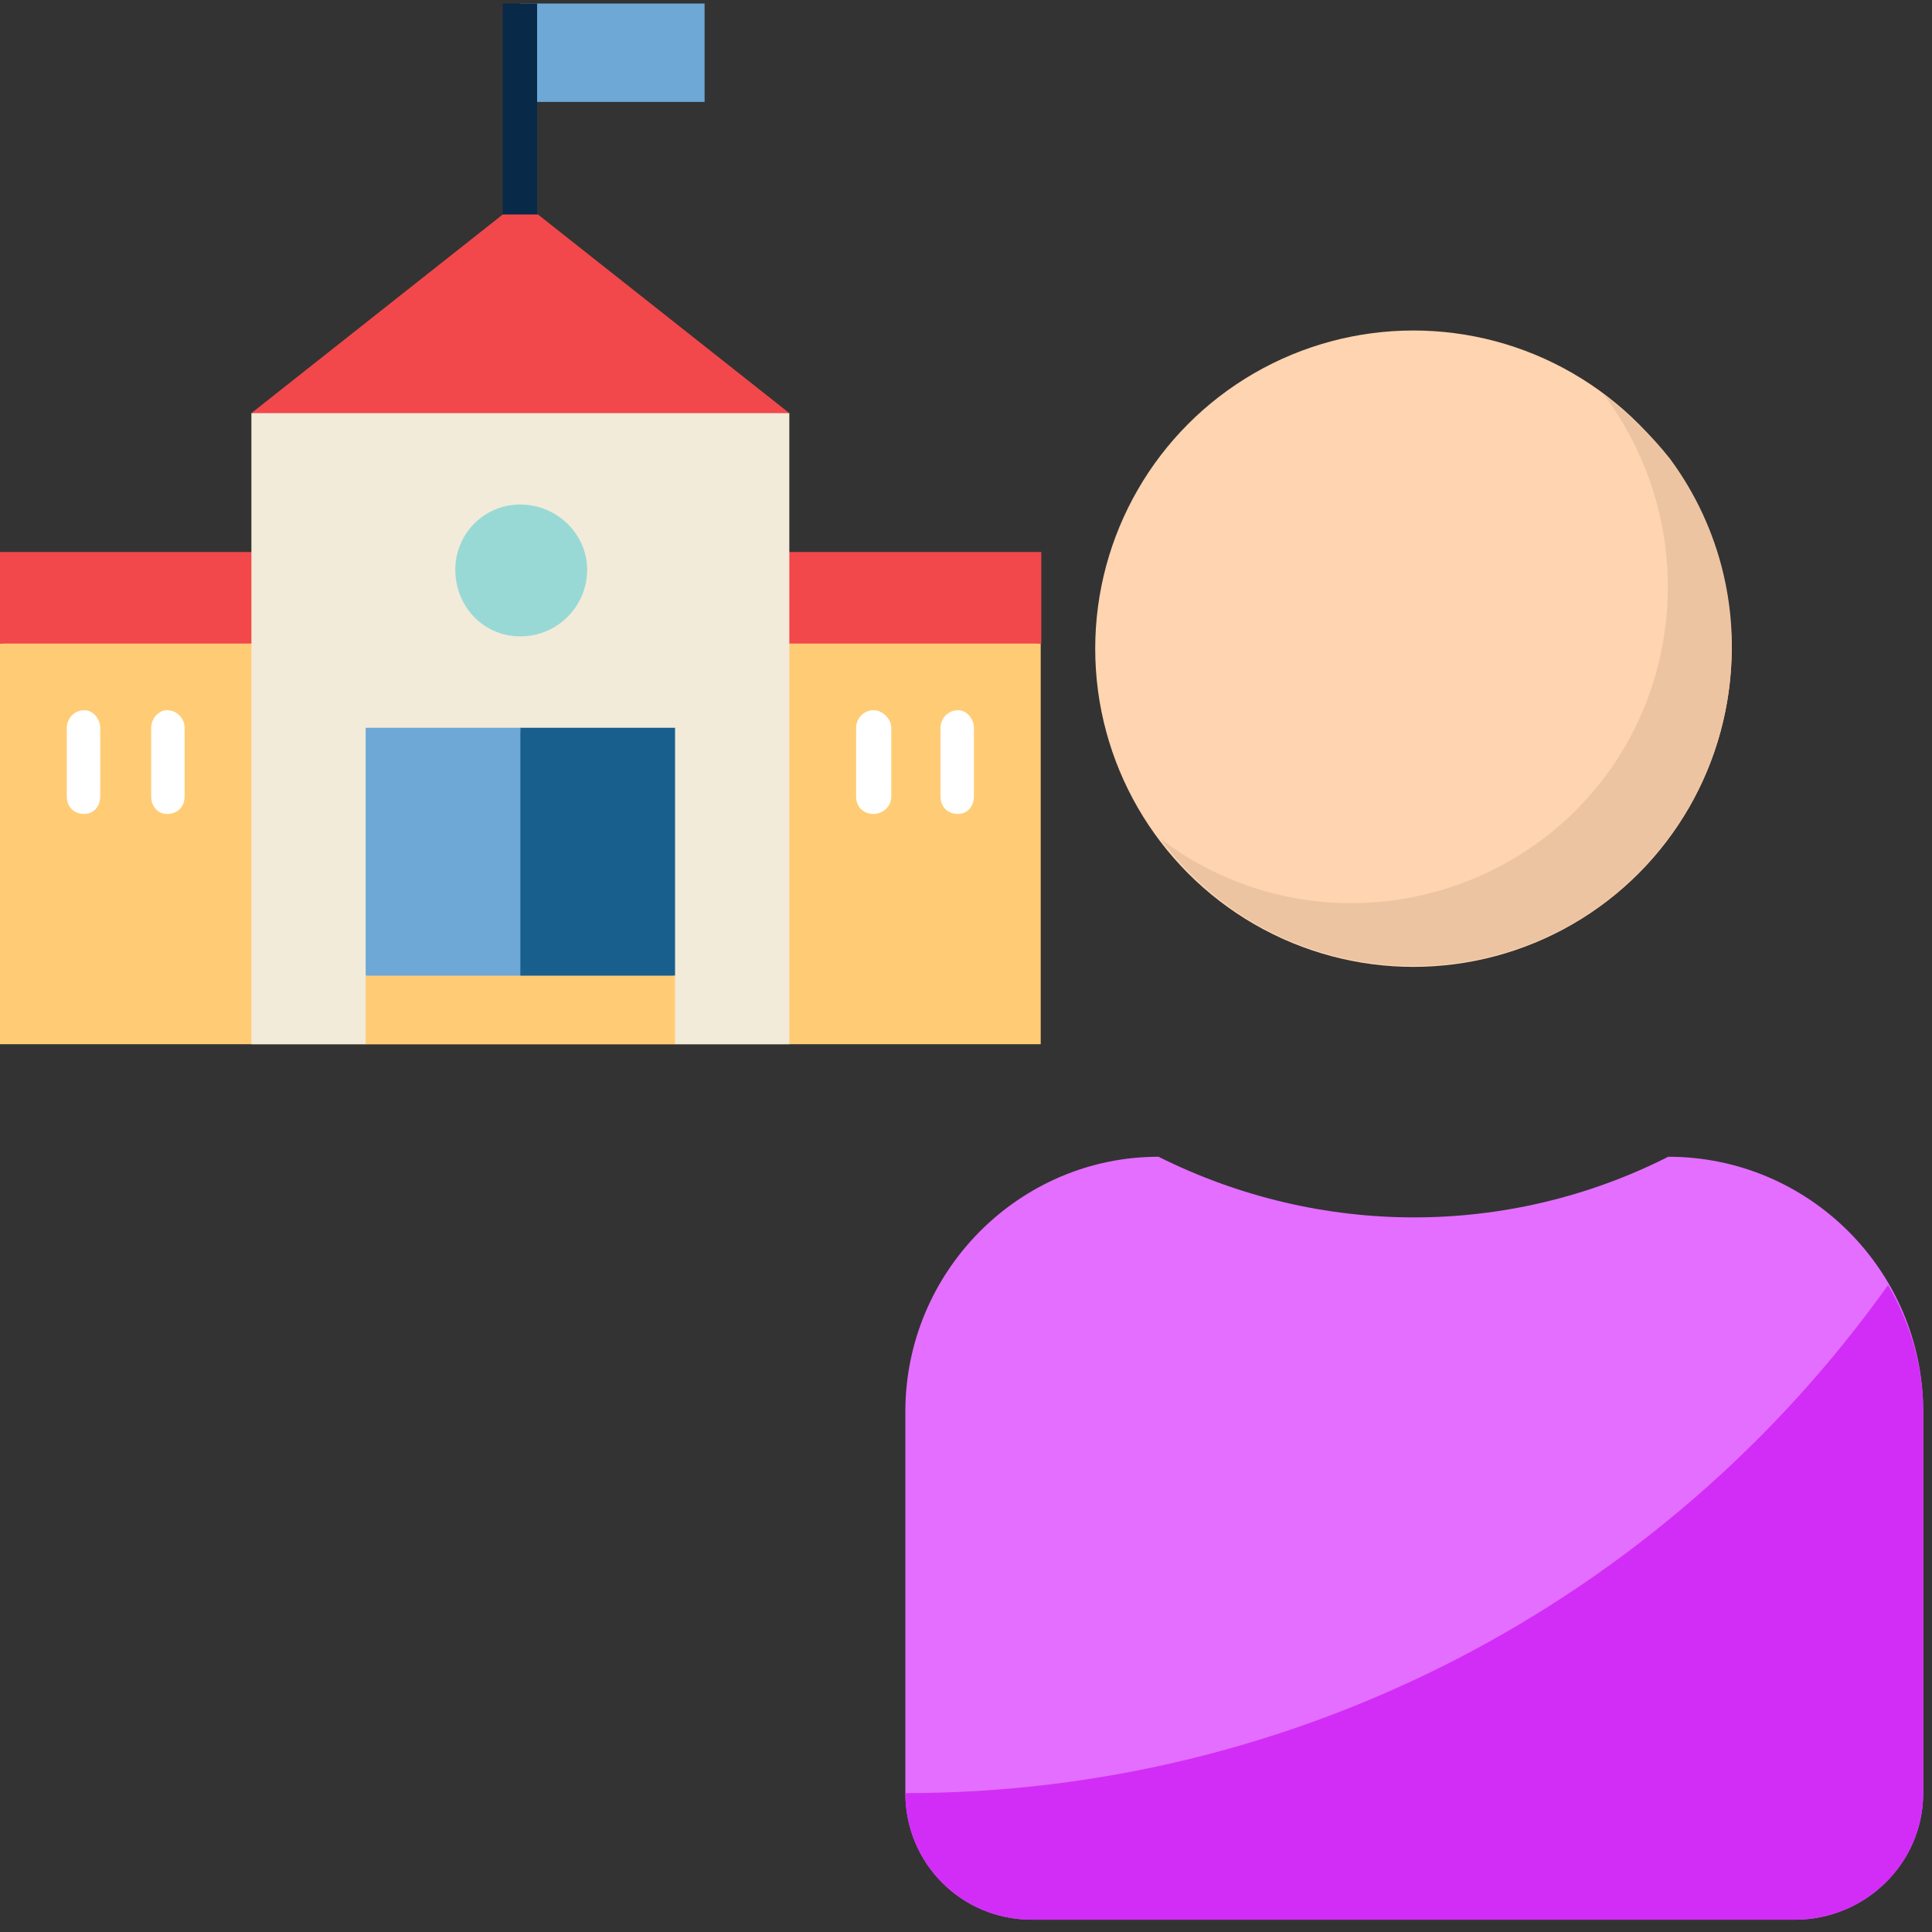 <?xml version="1.0" encoding="UTF-8"?>
<!DOCTYPE svg PUBLIC "-//W3C//DTD SVG 1.1//EN" "http://www.w3.org/Graphics/SVG/1.1/DTD/svg11.dtd">
<!-- Creator: CorelDRAW X6 -->
<svg xmlns="http://www.w3.org/2000/svg" xml:space="preserve" width="39.081mm" height="39.081mm" version="1.1" style="shape-rendering:geometricPrecision; text-rendering:geometricPrecision; image-rendering:optimizeQuality; fill-rule:evenodd; clip-rule:evenodd"
viewBox="0 0 1099 1099"
 xmlns:xlink="http://www.w3.org/1999/xlink">
 <rect x="0" y="0" width="1099" height="1099" fill="#333333" stroke="none"/>
 <defs>
  <style type="text/css">
   <![CDATA[
    .fil8 {fill:none}
    .fil4 {fill:#082947}
    .fil5 {fill:#185F8D}
    .fil3 {fill:#6DA8D6}
    .fil6 {fill:#98D9D5}
    .fil12 {fill:#D22DF7}
    .fil11 {fill:#E46EFF}
    .fil10 {fill:#EDC4A2}
    .fil1 {fill:#F2484B}
    .fil2 {fill:#F2EBD9}
    .fil0 {fill:#FFCC75}
    .fil9 {fill:#FFD4B0}
    .fil7 {fill:white}
   ]]>
  </style>
 </defs>
 <g id="Layer_x0020_1">
  <g id="_1079869152">
   <g>
    <polygon class="fil0" points="0,366 0,594 592,594 592,366 296,340 "/>
    <rect class="fil1" y="314" width="592.336" height="52.074"/>
    <polygon class="fil2" points="143,235 143,594 208,594 296,568 384,594 449,594 449,235 296,209 "/>
    <rect class="fil3" x="296" y="2" width="104.798" height="55.979"/>
    <rect class="fil4" x="286" y="2" width="19.527" height="137.995"/>
    <polygon class="fil3" points="296,414 309,568 208,555 208,414 "/>
    <polygon class="fil5" points="384,414 384,555 296,568 296,414 "/>
    <polygon class="fil0" points="384,555 384,594 208,594 208,555 296,555 "/>
    <path class="fil6" d="M296 287c21,0 38,17 38,37 0,21 -17,38 -38,38 -21,0 -37,-17 -37,-38 0,-20 16,-37 37,-37z"/>
    <polygon class="fil1" points="306,122 286,122 143,235 449,235 "/>
    <path class="fil7" d="M48 463c-6,0 -10,-4 -10,-10l0 -39c0,-5 4,-10 10,-10 5,0 9,5 9,10l0 39c0,6 -4,10 -9,10z"/>
    <path class="fil7" d="M95 463c-5,0 -9,-4 -9,-10l0 -39c0,-5 4,-10 9,-10 6,0 10,5 10,10l0 39c0,6 -4,10 -10,10z"/>
    <path class="fil7" d="M545 463c-6,0 -10,-4 -10,-10l0 -39c0,-5 4,-10 10,-10 5,0 9,5 9,10l0 39c0,6 -4,10 -9,10z"/>
    <path class="fil7" d="M497 463c-6,0 -10,-4 -10,-10l0 -39c0,-5 4,-10 10,-10 5,0 10,5 10,10l0 39c0,6 -5,10 -10,10z"/>
   </g>
  </g>
  <rect class="fil8" width="1099" height="1099"/>
  <g id="_1079871968">
   <circle class="fil9" cx="804" cy="369" r="181"/>
   <path class="fil10" d="M912 224c60,80 45,193 -34,253 -65,49 -154,49 -218,0 59,80 172,96 252,37 80,-60 97,-173 38,-253 -11,-14 -24,-26 -38,-37z"/>
   <path class="fil11" d="M515 1020l0 -217c0,-80 65,-145 144,-145l0 0c92,46 199,46 290,0l0 0c80,0 145,65 145,145l0 217c0,40 -33,72 -73,72l-434 0c-40,0 -72,-32 -72,-72z"/>
   <path class="fil12" d="M515 1020c0,40 32,72 72,72l434 0c40,0 73,-32 73,-72l0 -217c0,-25 -7,-50 -20,-72 -129,181 -337,289 -559,289z"/>
  </g>
 </g>
</svg>
